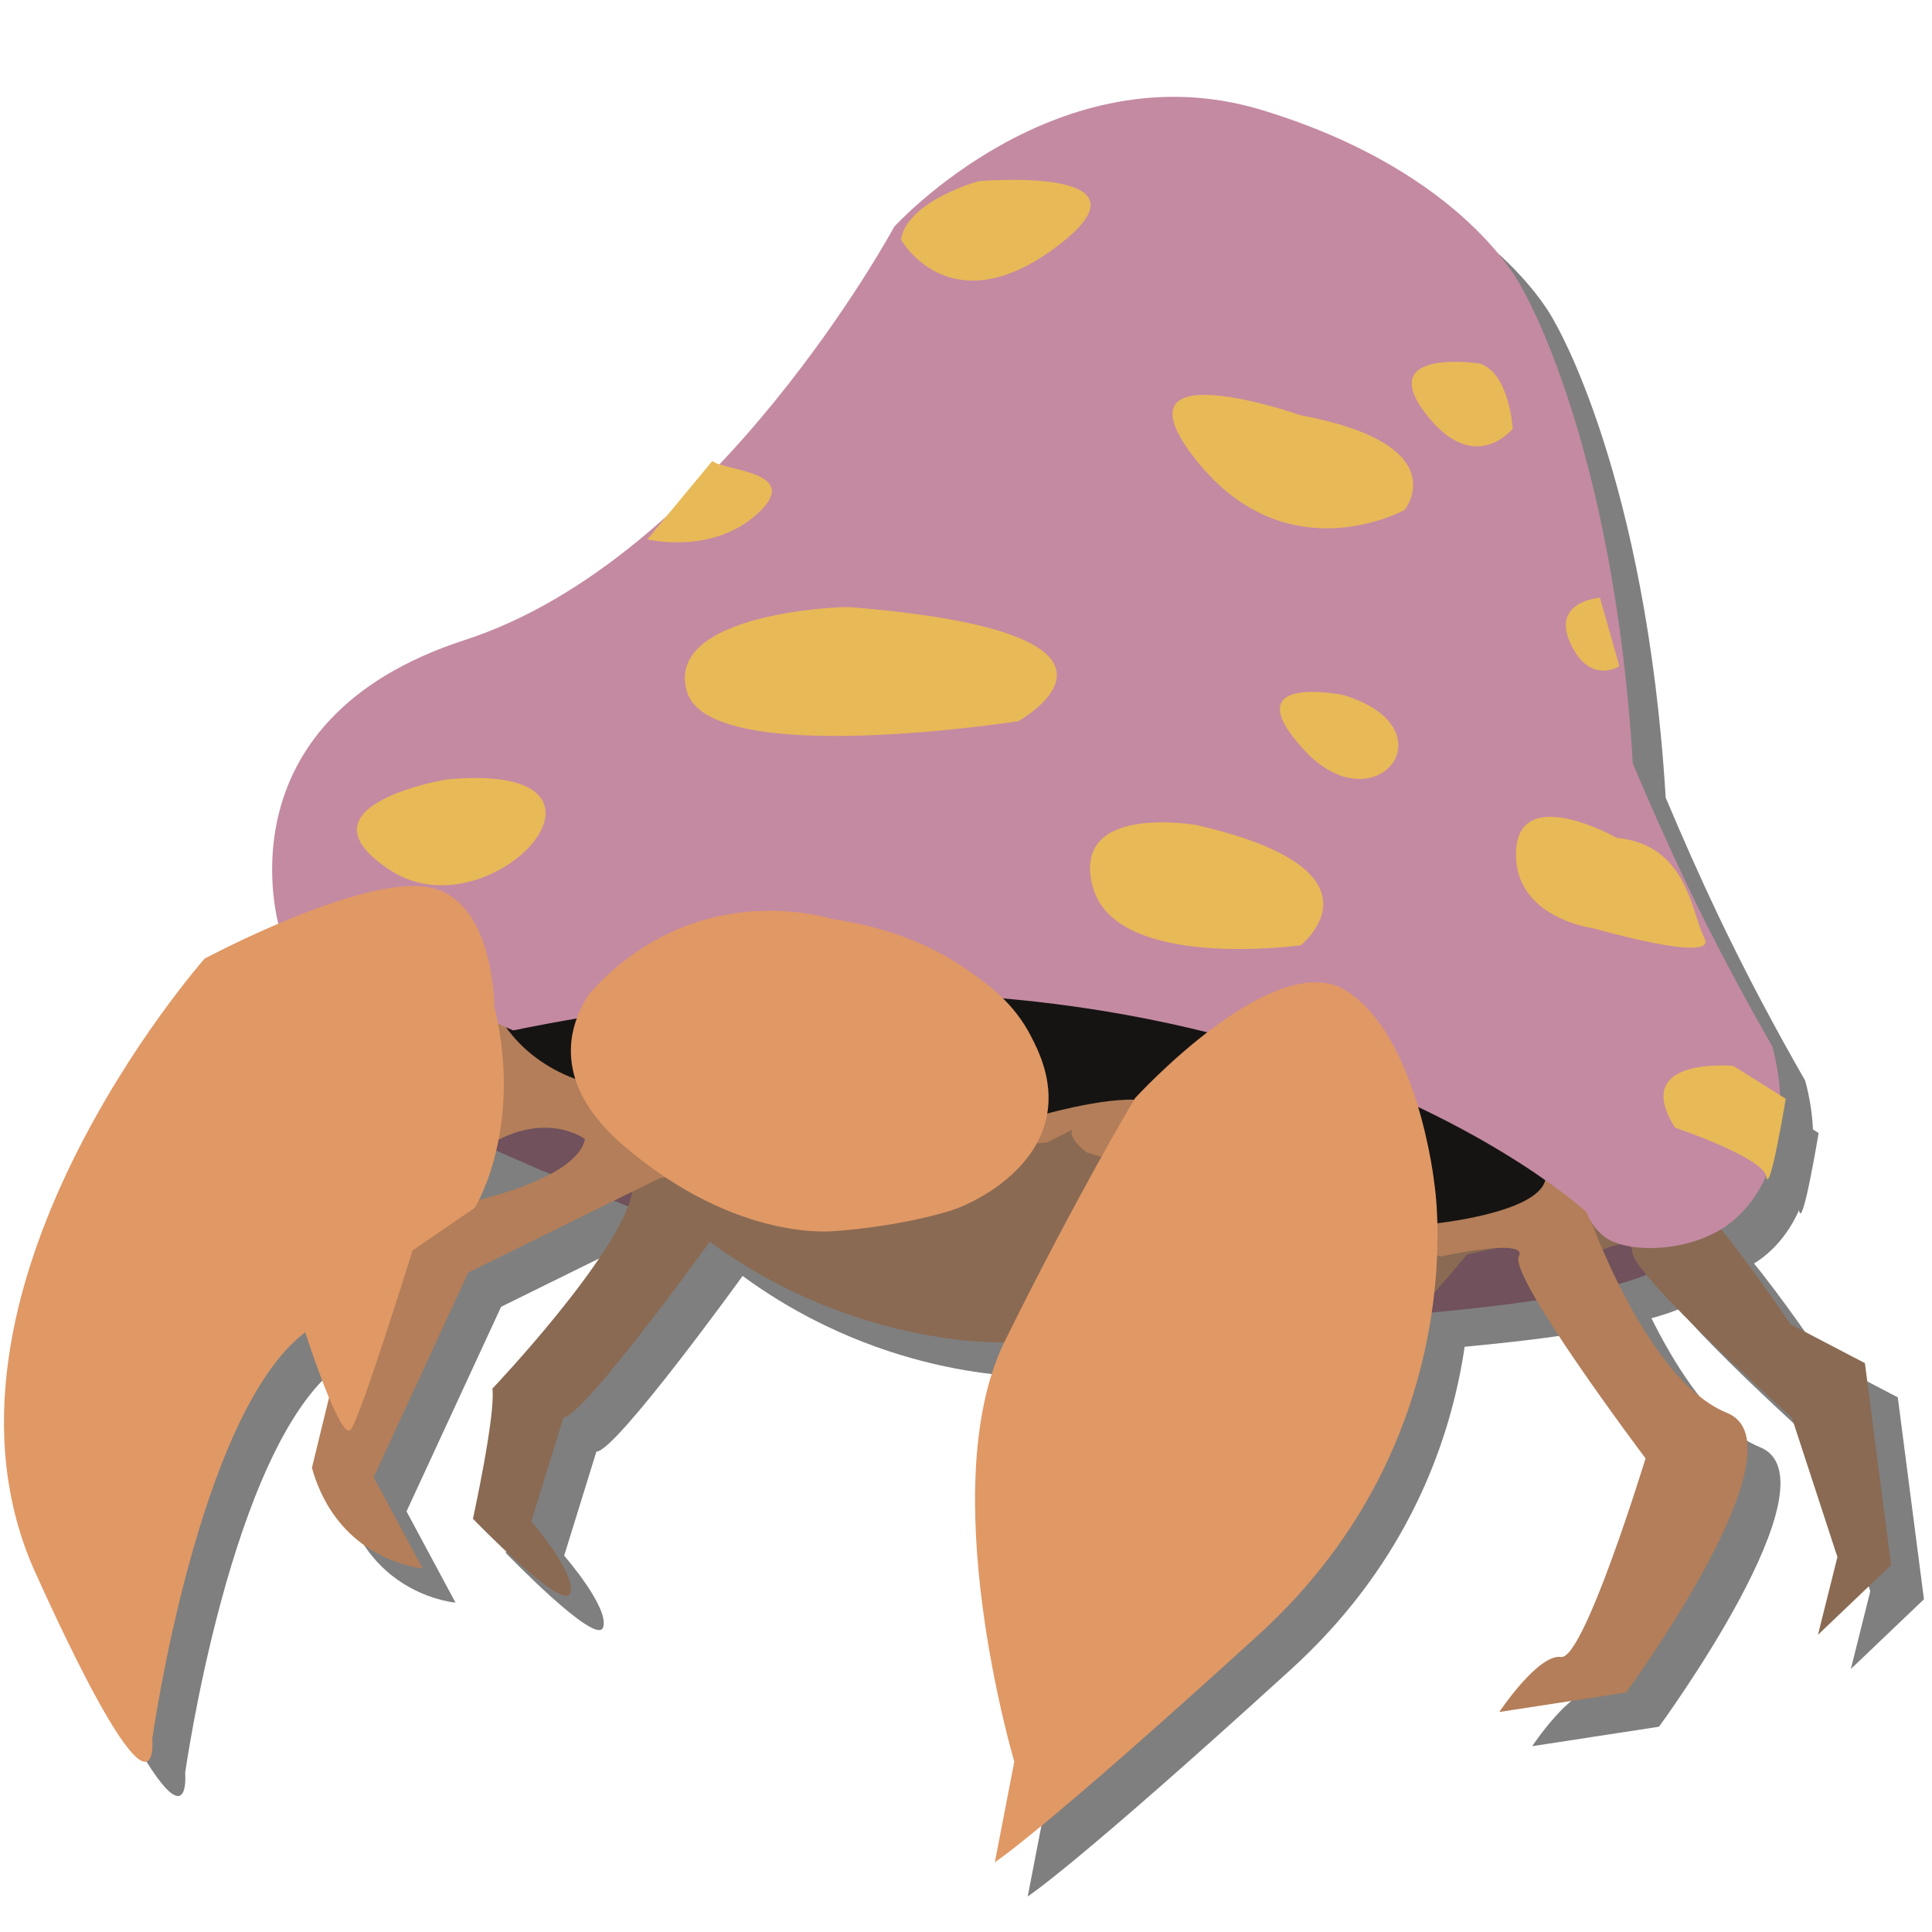 <?xml version="1.0" encoding="utf-8"?>
<!-- Generator: Adobe Illustrator 23.0.6, SVG Export Plug-In . SVG Version: 6.00 Build 0)  -->
<svg version="1.1" id="Layer_1" xmlns="http://www.w3.org/2000/svg" xmlns:xlink="http://www.w3.org/1999/xlink" x="0px" y="0px"
	 viewBox="0 0 288 288" style="enable-background:new 0 0 288 288;" xml:space="preserve">
<style type="text/css">
	.st0{opacity:0.5;}
	.st1{fill:#70515C;}
	.st2{fill:#161413;}
	.st3{fill:#8A6A53;}
	.st4{fill:#B37E59;}
	.st5{fill:#C48AA2;}
	.st6{fill:#E09865;}
	.st7{fill:#E8B957;}
</style>
<g class="st0">
	<path d="M77.7,176.1c0,0,78,35.4,96.5,27.1c0,0,74.2-1.5,80-10.7c0.1-0.1,0.1-0.3,0.1-0.4c1.4-12.1-162-49.9-175.6-20.4
		C77.7,173.6,77.7,175.4,77.7,176.1z"/>
	<path d="M76.7,156.2c12.6-5.4,51.7-20.4,98.9-7.8c31.2,8.4,52.1,25.2,62.5,34.9c-12.5,6.2-33.7,14.4-60.6,14.5
		C122.8,198.2,85.8,164.9,76.7,156.2z"/>
	<path d="M223.6,192.1c0,0-17.4,21.3-25.7,24.2c-8.2,2.9-43.1-11.1-43.1-11.1s-22.3,1-44.1-15c0,0-18.9,26.2-21.8,26.2l-4.8,15.5
		c0,0,6.8,7.8,5.8,10.7s-14.5-11.1-14.5-11.1s3.4-15.5,2.9-19.4c0,0,18.9-19.9,20.8-29.1c1.9-9.2,13.6-8.7,13.6-8.7l48.5-2.9
		l34.4,2.4l23.3,14.1l22.8-1.9c0,0,7.8-1,10.2-5.3c2.4-4.4,19.9,21.8,19.9,21.8l11.1,5.8l3.9,30.1l-10.9,10.4l2.9-11.6l-6.8-20.8
		c0,0-23.8-21.3-23.8-24.7s-8.7,1.9-8.7,1.9l-7.3-3.4L223.6,192.1z"/>
	<path d="M78.6,155.2c0,0,2.9,7.8,13.1,11.1s69.3,4.8,69.3,4.8s12.1-3.4,16-1.5s41.7,17.9,41.7,17.9s15-1.5,16.5-6.3
		s6.3,4.4,6.3,4.4s8.7,25.2,20.8,30.1c12.1,4.8-15,41.7-15,41.7l-18.9,2.9c0,0,5.8-8.7,9.2-8.2s12.6-29.6,12.6-29.6
		s-20.4-27.1-18.9-30.1c1.5-2.9-11.6,0-11.6,0l-52.8-15.5c0,0-3.9-2.9-1.5-3.9s-4.4,2.4-4.4,2.4l-57.7,5.3l-28.6,14.1l-14.1,30.5
		l7.3,13.6c0,0-12.6-1-16.5-15l5.8-23.8l14.1-15c0,0,19.4-3.4,20.8-10.2c0,0-5.8-4.4-14.5,1L78.6,155.2z"/>
	<path d="M46.6,143.6c0,0-9.7-31,27.6-43.1s64-61.6,64-61.6s24.2-26.7,54.8-17.4s38.8,26.6,38.8,26.6s13.6,22.8,16.5,70.8
		c2.4,5.7,5,11.6,7.9,17.7c4.2,8.8,8.6,17,12.9,24.5c3,11.1,0.2,21.7-6.8,26.7c-6,4.2-15.2,4.1-18.3,1.6c-2-1.6-2.6-3.6-2.6-3.6
		s-52.8-49-160-27.1L46.6,143.6z"/>
	<path d="M78.6,155.2c0,0,0-16.5-10.2-17.9c-10.2-1.5-33,10.7-33,10.7s-44.1,49.9-25.2,91.6s17.4,24.7,17.4,24.7s6.8-48.5,22.8-60.6
		c0,0,5.3,16.5,6.8,14.5c1.5-1.9,9.2-26.7,9.2-26.7l9.2-6.3C75.7,185.3,83,173.2,78.6,155.2z"/>
	<path d="M174.1,168.8c0,0,20.8-22.8,31.5-16s13.1,28.6,13.1,28.6s6.3,37.8-26.2,67.4s-39.3,33.9-39.3,33.9l2.9-15
		c0,0-12.1-40.7-1.5-62.5C165.4,183.3,174.1,168.8,174.1,168.8z"/>
	<path d="M92.7,153.3c-1.1,1.7-2.7,4.7-2.7,8.4c0,6.5,4.5,11.3,8,14.3c17,14.5,31.5,12.6,31.5,12.6s8.5-0.5,16.7-2.9
		c4.1-1.2,13.3-6,14.8-14.5c0.9-5.1-1.3-9.5-2.4-11.6c-2.5-4.9-6.2-7.6-9.2-9.7c-7.3-5.2-15-7-20.4-7.8c-3.2-0.9-11.9-2.7-21.8,1
		C99.6,146,94.9,150.8,92.7,153.3z"/>
	<path d="M139.2,40.8c0,0,7.3,13.1,23.3,1s-11.7-9.7-11.7-9.7S140.2,35,139.2,40.8z"/>
	<path d="M225.5,59.3c0,0-15.5-2.4-8.2,7.3s13.1,2.4,13.1,2.4S229.9,60.7,225.5,59.3z"/>
	<path d="M111.1,73.8c1.5,1.5,13.6,1.5,6.8,7.8c-6.8,6.3-16.5,3.9-16.5,3.9L111.1,73.8z"/>
	<path d="M71.4,121.3c0,0-23.3,3.9-8.2,13.6C78.3,144.6,101.9,118.4,71.4,121.3z"/>
	<path d="M131.5,95.6c-1.7-0.1-27.6,1-24.2,12.6s49.4,4.4,49.4,4.4S180.4,99.5,131.5,95.6z"/>
	<path d="M198.8,67c0,0-29.1-10.2-15.5,6.8s31,7.3,31,7.3S222.1,71.4,198.8,67z"/>
	<path d="M243.4,94.2c0,0-7.3,0.5-4.4,6.8c2.9,6.3,7.3,3.4,7.3,3.4L243.4,94.2z"/>
	<path d="M205.1,108.7c0,0-16.5-3.4-5.8,8.2S221.6,113.6,205.1,108.7z"/>
	<path d="M183.3,128.1c0,0-18.9-3.4-15.5,9.2c3.4,12.6,31,8.7,31,8.7S212.9,134.9,183.3,128.1z"/>
	<path d="M245.9,130c0,0-14.5-8.2-15,1.9c-0.5,10.1,11.6,11.6,11.6,11.6s18.4,5.3,16.5,1.5C257,141.2,256.5,131,245.9,130z"/>
	<path d="M263.3,164c0,0-15.5-1.5-8.7,9.2c0,0,13.1,4.4,13.6,7.3s2.9-11.6,2.9-11.6L263.3,164z"/>
</g>
<g>
	<path class="st1" d="M72.8,171c0,0,78,35.4,96.5,27.1c0,0,74.2-1.5,80-10.7c0.1-0.1,0.1-0.3,0.1-0.4c1.4-12.1-162-49.9-175.6-20.4
		C72.8,168.5,72.8,170.3,72.8,171z"/>
	<path class="st2" d="M71.8,151.1c12.6-5.4,51.7-20.4,98.9-7.8c31.2,8.4,52.1,25.2,62.5,34.9c-12.5,6.2-33.7,14.4-60.6,14.5
		C117.9,193.1,80.9,159.8,71.8,151.1z"/>
	<path class="st3" d="M218.7,187c0,0-17.4,21.3-25.7,24.2c-8.2,2.9-43.1-11.1-43.1-11.1s-22.3,1-44.1-15c0,0-18.9,26.2-21.8,26.2
		l-4.8,15.5c0,0,6.8,7.8,5.8,10.7s-14.5-11.1-14.5-11.1s3.4-15.5,2.9-19.4c0,0,18.9-19.9,20.8-29.1c1.9-9.2,13.6-8.7,13.6-8.7
		l48.5-2.9l34.4,2.4l23.3,14.1l22.8-1.9c0,0,7.8-1,10.2-5.3c2.4-4.4,19.9,21.8,19.9,21.8l11.1,5.8l3.9,30.1L271,243.7l2.9-11.6
		l-6.8-20.8c0,0-23.8-21.3-23.8-24.7s-8.7,1.9-8.7,1.9l-7.3-3.4L218.7,187z"/>
	<path class="st4" d="M73.7,150.1c0,0,2.9,7.8,13.1,11.1s69.3,4.8,69.3,4.8s12.1-3.4,16-1.5s41.7,17.9,41.7,17.9s15-1.5,16.5-6.3
		s6.3,4.4,6.3,4.4s8.7,25.2,20.8,30.1c12.1,4.8-15,41.7-15,41.7l-18.9,2.9c0,0,5.8-8.7,9.2-8.2s12.6-29.6,12.6-29.6
		s-20.4-27.1-18.9-30.1c1.5-2.9-11.6,0-11.6,0L162,171.8c0,0-3.9-2.9-1.5-3.9s-4.4,2.4-4.4,2.4l-57.7,5.3l-28.6,14.1l-14.1,30.5
		l7.3,13.6c0,0-12.6-1-16.5-15l5.8-23.8l14.1-15c0,0,19.4-3.4,20.8-10.2c0,0-5.8-4.4-14.5,1L73.7,150.1z"/>
	<path class="st5" d="M41.7,138.5c0,0-9.7-31,27.6-43.1s64-61.6,64-61.6s24.2-26.7,54.8-17.4S226.9,43,226.9,43s13.6,22.8,16.5,70.8
		c2.4,5.7,5,11.6,7.9,17.7c4.2,8.8,8.6,17,12.9,24.5c3,11.1,0.2,21.7-6.8,26.7c-6,4.2-15.2,4.1-18.3,1.6c-2-1.6-2.6-3.6-2.6-3.6
		s-52.8-49-160-27.1L41.7,138.5z"/>
	<path class="st6" d="M73.7,150.1c0,0,0-16.5-10.2-17.9c-10.2-1.5-33,10.7-33,10.7s-44.1,49.9-25.2,91.6s17.4,24.7,17.4,24.7
		s6.8-48.5,22.8-60.6c0,0,5.3,16.5,6.8,14.5c1.5-1.9,9.2-26.7,9.2-26.7l9.2-6.3C70.8,180.2,78.1,168.1,73.7,150.1z"/>
	<path class="st6" d="M169.2,163.7c0,0,20.8-22.8,31.5-16s13.1,28.6,13.1,28.6s6.3,37.8-26.2,67.4s-39.3,33.9-39.3,33.9l2.9-15
		c0,0-12.1-40.7-1.5-62.5C160.5,178.2,169.2,163.7,169.2,163.7z"/>
	<path class="st6" d="M87.8,148.2c-1.1,1.7-2.7,4.7-2.7,8.4c0,6.5,4.5,11.3,8,14.3c17,14.5,31.5,12.6,31.5,12.6s8.5-0.5,16.7-2.9
		c4.1-1.2,13.3-6,14.8-14.5c0.9-5.1-1.3-9.5-2.4-11.6c-2.5-4.9-6.2-7.6-9.2-9.7c-7.3-5.2-15-7-20.4-7.8c-3.2-0.9-11.9-2.7-21.8,1
		C94.7,140.9,90,145.7,87.8,148.2z"/>
	<path class="st7" d="M134.3,35.7c0,0,7.3,13.1,23.3,1S145.9,27,145.9,27S135.3,29.9,134.3,35.7z"/>
	<path class="st7" d="M220.6,54.2c0,0-15.5-2.4-8.2,7.3s13.1,2.4,13.1,2.4S225,55.6,220.6,54.2z"/>
	<path class="st7" d="M106.2,68.7c1.5,1.5,13.6,1.5,6.8,7.8c-6.8,6.3-16.5,3.9-16.5,3.9L106.2,68.7z"/>
	<path class="st7" d="M66.5,116.2c0,0-23.3,3.9-8.2,13.6S97,113.3,66.5,116.2z"/>
	<path class="st7" d="M126.6,90.5c-1.7-0.1-27.6,1-24.2,12.6s49.4,4.4,49.4,4.4S175.5,94.4,126.6,90.5z"/>
	<path class="st7" d="M193.9,61.9c0,0-29.1-10.2-15.5,6.8s31,7.3,31,7.3S217.2,66.3,193.9,61.9z"/>
	<path class="st7" d="M238.5,89.1c0,0-7.3,0.5-4.4,6.8c2.9,6.3,7.3,3.4,7.3,3.4L238.5,89.1z"/>
	<path class="st7" d="M200.2,103.6c0,0-16.5-3.4-5.8,8.2S216.7,108.5,200.2,103.6z"/>
	<path class="st7" d="M178.4,123c0,0-18.9-3.4-15.5,9.2s31,8.7,31,8.7S208,129.8,178.4,123z"/>
	<path class="st7" d="M241,124.9c0,0-14.5-8.2-15,1.9s11.6,11.6,11.6,11.6s18.4,5.3,16.5,1.5C252.1,136.1,251.6,125.9,241,124.9z"/>
	<path class="st7" d="M258.4,158.9c0,0-15.5-1.5-8.7,9.2c0,0,13.1,4.4,13.6,7.3s2.9-11.6,2.9-11.6L258.4,158.9z"/>
</g>
</svg>
